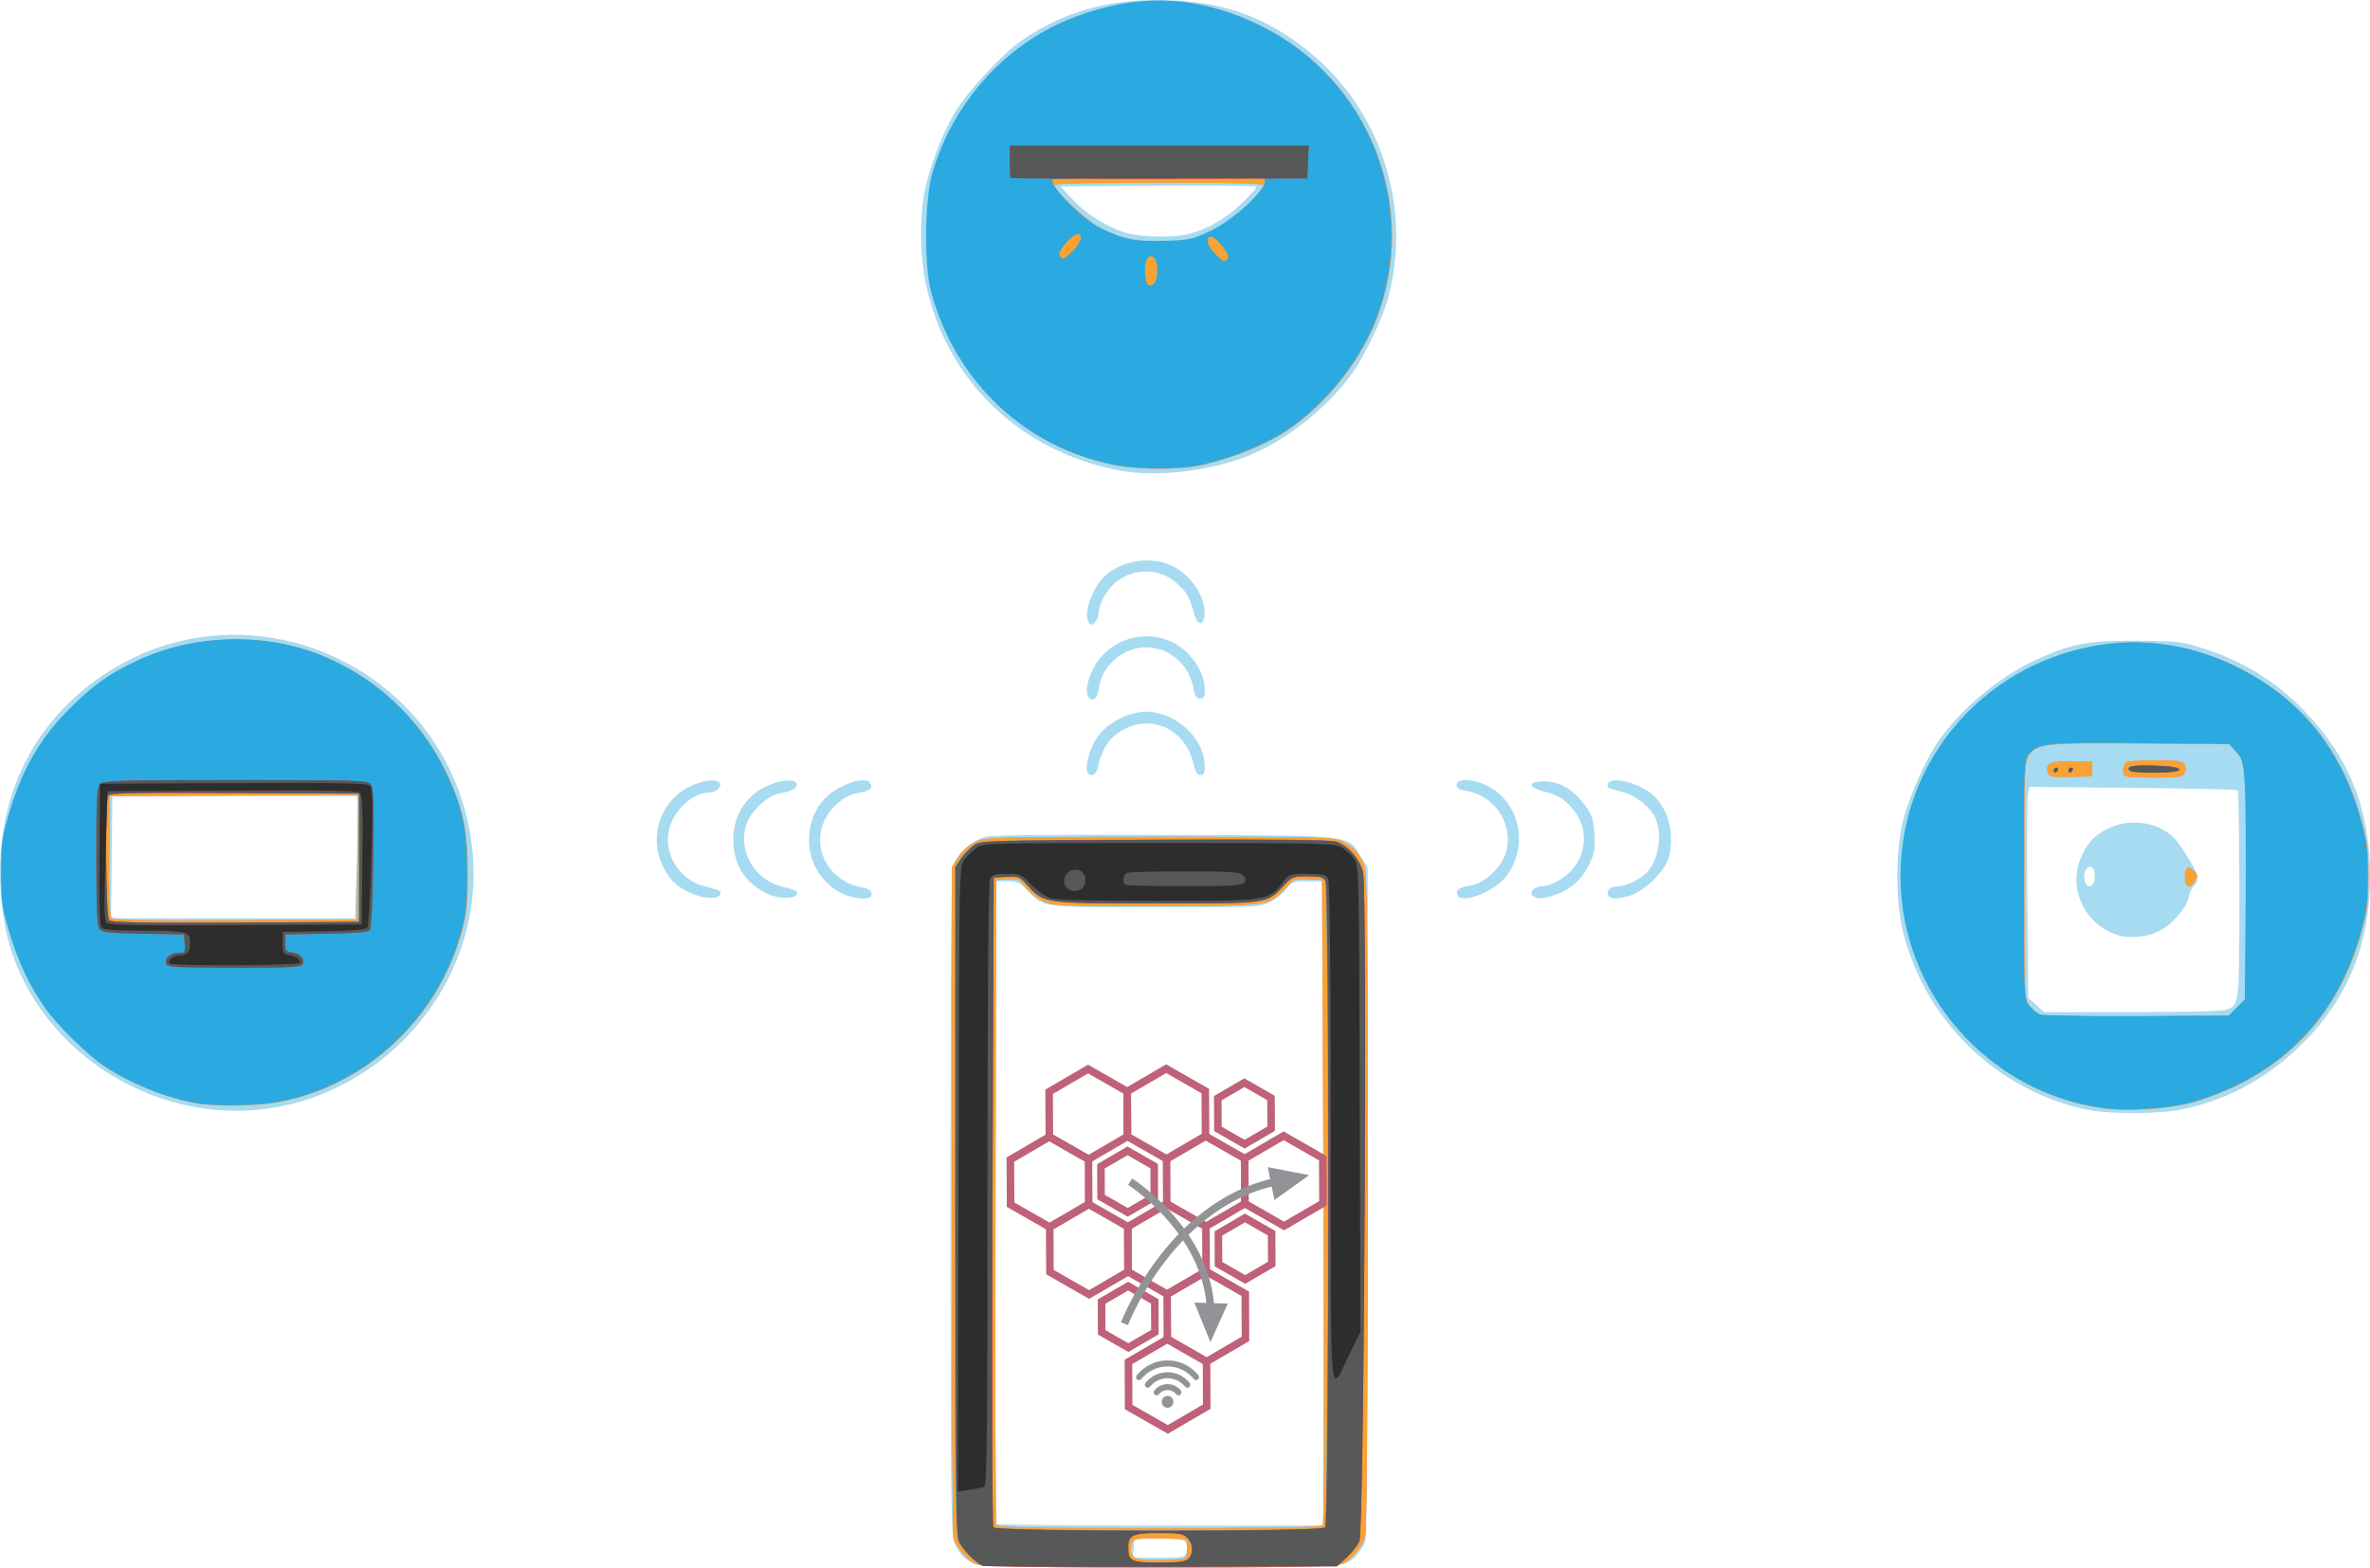 <?xml version="1.0" encoding="UTF-8" standalone="no"?>
<!-- Created with Inkscape (http://www.inkscape.org/) -->

<svg
   xmlns:dc="http://purl.org/dc/elements/1.1/"
   xmlns:cc="http://creativecommons.org/ns#"
   xmlns:rdf="http://www.w3.org/1999/02/22-rdf-syntax-ns#"
   xmlns:svg="http://www.w3.org/2000/svg"
   xmlns="http://www.w3.org/2000/svg"
   xmlns:sodipodi="http://sodipodi.sourceforge.net/DTD/sodipodi-0.dtd"
   xmlns:inkscape="http://www.inkscape.org/namespaces/inkscape"
   width="254.007mm"
   height="168.038mm"
   viewBox="0 0 254.007 168.038"
   version="1.1"
   id="svg1029"
   inkscape:version="0.92.4 (33fec40, 2019-01-16)"
   sodipodi:docname="iot1.svg">
  <defs
     id="defs1023">
    <marker
       inkscape:isstock="true"
       style="overflow:visible"
       id="Arrow1Mend"
       refX="0"
       refY="0"
       orient="auto"
       inkscape:stockid="Arrow1Mend">
      <path
         inkscape:connector-curvature="0"
         transform="matrix(-0.4,0,0,-0.4,-4,0)"
         style="fill:#000000;fill-opacity:1;fill-rule:evenodd;stroke:#000000;stroke-width:1pt;stroke-opacity:1"
         d="M 0,0 5,-5 -12.5,0 5,5 Z"
         id="path956" />
    </marker>
    <marker
       inkscape:isstock="true"
       style="overflow:visible"
       id="Arrow2Lend"
       refX="0"
       refY="0"
       orient="auto"
       inkscape:stockid="Arrow2Lend">
      <path
         inkscape:connector-curvature="0"
         transform="matrix(-1.1,0,0,-1.1,-1.1,0)"
         d="M 8.719,4.034 -2.207,0.016 8.719,-4.002 c -1.745,2.372 -1.735,5.617 -6e-7,8.035 z"
         style="fill:#000000;fill-opacity:1;fill-rule:evenodd;stroke:#000000;stroke-width:0.625;stroke-linejoin:round;stroke-opacity:1"
         id="path968" />
    </marker>
    <marker
       inkscape:isstock="true"
       style="overflow:visible"
       id="Tail"
       refX="0"
       refY="0"
       orient="auto"
       inkscape:stockid="Tail">
      <g
         style="fill:#000000;fill-opacity:1;stroke:#000000;stroke-opacity:1"
         transform="scale(-1.2)"
         id="g995">
        <path
           inkscape:connector-curvature="0"
           style="fill:#000000;fill-opacity:1;fill-rule:evenodd;stroke:#000000;stroke-width:0.8;stroke-linecap:round;stroke-opacity:1"
           d="M -3.805,-3.959 0.544,0"
           id="path983" />
        <path
           inkscape:connector-curvature="0"
           style="fill:#000000;fill-opacity:1;fill-rule:evenodd;stroke:#000000;stroke-width:0.8;stroke-linecap:round;stroke-opacity:1"
           d="M -1.287,-3.959 3.062,0"
           id="path985" />
        <path
           inkscape:connector-curvature="0"
           style="fill:#000000;fill-opacity:1;fill-rule:evenodd;stroke:#000000;stroke-width:0.8;stroke-linecap:round;stroke-opacity:1"
           d="M 1.305,-3.959 5.654,0"
           id="path987" />
        <path
           inkscape:connector-curvature="0"
           style="fill:#000000;fill-opacity:1;fill-rule:evenodd;stroke:#000000;stroke-width:0.8;stroke-linecap:round;stroke-opacity:1"
           d="M -3.805,4.178 0.544,0.22"
           id="path989" />
        <path
           inkscape:connector-curvature="0"
           style="fill:#000000;fill-opacity:1;fill-rule:evenodd;stroke:#000000;stroke-width:0.8;stroke-linecap:round;stroke-opacity:1"
           d="M -1.287,4.178 3.062,0.22"
           id="path991" />
        <path
           inkscape:connector-curvature="0"
           style="fill:#000000;fill-opacity:1;fill-rule:evenodd;stroke:#000000;stroke-width:0.8;stroke-linecap:round;stroke-opacity:1"
           d="M 1.305,4.178 5.654,0.22"
           id="path993" />
      </g>
    </marker>
    <marker
       inkscape:isstock="true"
       style="overflow:visible"
       id="Arrow1Lend"
       refX="0"
       refY="0"
       orient="auto"
       inkscape:stockid="Arrow1Lend">
      <path
         inkscape:connector-curvature="0"
         transform="matrix(-0.8,0,0,-0.8,-10,0)"
         style="fill:#000000;fill-opacity:1;fill-rule:evenodd;stroke:#000000;stroke-width:1pt;stroke-opacity:1"
         d="M 0,0 5,-5 -12.5,0 5,5 Z"
         id="path950" />
    </marker>
  </defs>
  <sodipodi:namedview
     id="base"
     pagecolor="#ffffff"
     bordercolor="#666666"
     borderopacity="1.0"
     inkscape:pageopacity="0.0"
     inkscape:pageshadow="2"
     inkscape:zoom="0.175"
     inkscape:cx="406.33775"
     inkscape:cy="220.61335"
     inkscape:document-units="mm"
     inkscape:current-layer="layer1"
     showgrid="false"
     fit-margin-top="0"
     fit-margin-left="0"
     fit-margin-right="0"
     fit-margin-bottom="0"
     inkscape:window-width="1366"
     inkscape:window-height="713"
     inkscape:window-x="0"
     inkscape:window-y="27"
     inkscape:window-maximized="1" />
  <g
     inkscape:label="Capa 1"
     inkscape:groupmode="layer"
     id="layer1"
     transform="translate(103.097,-188.143)">
    <path
       sodipodi:nodetypes="ccsccsccsccsccccccsccccsccscscssscccssscccssssccccccccscccsccccccsccsscsscssscccccccccccccssssccccccccccccccccccsccccccscscccsccscccscccccccccccccccssscccsccsscccscscscccssccssssssscscsscccsss"
       inkscape:connector-curvature="0"
       id="path1618"
       d="m 1.394,355.796 c -1.08,-0.485 -1.606,-1.019 -2.125,-2.161 -0.458,-1.006 -0.482,-2.804 -0.487,-36.587 -0.005,-29.252 0.057,-35.68 0.352,-36.384 0.482,-1.153 2.048,-2.482 3.331,-2.828 0.71,-0.191 6.945,-0.259 19.252,-0.21 20.693,0.083 19.537,-0.043 21.016,2.289 l 0.758,1.195 v 35.782 c 0,24.703 -0.087,36.013 -0.282,36.527 -0.155,0.41 -0.542,1.023 -0.86,1.363 -1.3,1.392 -0.912,1.368 -21.314,1.344 -13.848,-0.016 -19.137,-0.105 -19.641,-0.331 z m 22.674,-1.371 c 0.31,-1.234 -0.223,-1.478 -3.041,-1.395 l -2.54,0.075 -0.082,0.992 -0.082,0.992 h 2.789 c 2.758,0 2.791,-0.007 2.956,-0.665 z m 14.66,-37.303 v -34.528 h -1.67 c -1.548,0 -1.713,0.058 -2.255,0.792 -0.322,0.435 -1.088,1.06 -1.703,1.389 -1.11,0.593 -1.196,0.597 -12.363,0.597 -12.493,0 -11.911,0.077 -13.744,-1.83 -0.798,-0.83 -1.07,-0.949 -2.183,-0.949 H 3.538 v 34.352 c 0,18.893 0.079,34.431 0.176,34.528 0.097,0.097 8.015,0.176 17.595,0.176 H 38.727 Z M 120.484,307.054 c -9.587,-2.056 -17.257,-9.503 -19.622,-19.052 -0.826,-3.336 -0.826,-8.538 0,-11.874 0.631,-2.549 2.374,-6.487 3.765,-8.509 2.365,-3.438 6.527,-6.925 10.4,-8.715 3.828,-1.769 5.573,-2.108 10.748,-2.091 4.256,0.014 4.818,0.073 6.958,0.73 4.394,1.35 7.958,3.51 11.064,6.707 4.896,5.039 7.114,10.595 7.114,17.816 0,7.512 -2.52,13.473 -7.814,18.484 -3.528,3.339 -7.712,5.54 -12.349,6.496 -2.517,0.519 -7.867,0.523 -10.264,0.009 z m 15.149,-10.72 c 1.269,-0.578 1.276,-0.646 1.27,-12.337 -0.003,-6.054 -0.074,-11.075 -0.157,-11.158 -0.083,-0.083 -5.14,-0.199 -11.236,-0.256 l -11.085,-0.105 -0.176,0.701 c -0.097,0.386 -0.13,5.472 -0.073,11.303 l 0.103,10.602 0.858,0.767 0.858,0.767 h 9.508 c 6.197,0 9.725,-0.099 10.13,-0.283 z m -11.684,-7.946 c -3.623,-1.1 -5.495,-5.079 -3.972,-8.439 0.725,-1.6 1.444,-2.332 3.02,-3.075 2.592,-1.222 5.991,-0.435 7.452,1.725 2.083,3.08 2.353,3.854 1.572,4.502 -0.203,0.169 -0.443,0.7 -0.533,1.18 -0.211,1.125 -1.773,2.945 -3.113,3.629 -1.261,0.643 -3.194,0.852 -4.426,0.478 z m -2.539,-6.323 c 0,-0.647 -0.13,-0.944 -0.44,-1.004 -0.522,-0.101 -0.863,0.76 -0.613,1.548 0.29,0.914 1.054,0.52 1.054,-0.544 z m -203.593,24.729 c -10.497,-1.899 -18.895,-10.111 -20.493,-20.038 -1.76,-10.937 2.052,-20.43 10.51,-26.174 15.864,-10.773 37.533,-0.709 39.671,18.425 1.855,16.596 -13.275,30.757 -29.689,27.787 z m 17.325,-26.119 c 0.105,-3.238 0.148,-6.185 0.096,-6.548 l -0.095,-0.661 h -13.097 -13.097 l -0.071,6.548 -0.071,6.548 h 13.072 13.072 z m 35.72,3.148 c -1.579,-0.752 -2.296,-1.485 -3.02,-3.082 -1.253,-2.764 -0.326,-6.112 2.168,-7.83 1.358,-0.936 3.464,-1.439 3.957,-0.945 0.413,0.413 -0.232,1.103 -1.031,1.103 -1.724,0 -3.757,1.829 -4.299,3.867 -0.701,2.634 1.029,5.494 3.743,6.189 1.716,0.439 1.842,0.502 1.725,0.858 -0.192,0.584 -1.853,0.503 -3.243,-0.16 z m 8.212,0.085 c -2.399,-1.212 -3.583,-3.141 -3.579,-5.83 0.003,-2.213 1.036,-4.144 2.824,-5.278 1.383,-0.877 3.392,-1.295 3.875,-0.806 0.429,0.436 -0.316,0.958 -1.677,1.176 -1.448,0.232 -3.274,1.999 -3.696,3.578 -0.734,2.744 0.99,5.666 3.763,6.376 1.716,0.439 1.842,0.502 1.725,0.858 -0.18,0.548 -2.087,0.504 -3.233,-0.075 z m 8.324,0.116 c -2.269,-0.981 -3.796,-3.317 -3.79,-5.797 0.007,-2.693 1.294,-4.76 3.647,-5.856 1.563,-0.728 2.736,-0.808 2.968,-0.203 0.201,0.524 -0.214,0.795 -1.542,1.007 -1.339,0.214 -2.97,1.69 -3.553,3.216 -1.158,3.032 0.805,6.253 4.188,6.872 0.732,0.134 0.992,0.312 0.992,0.681 0,0.403 -0.192,0.498 -0.992,0.489 -0.546,-0.006 -1.409,-0.191 -1.918,-0.411 z m 65.715,0.031 c -0.212,-0.552 0.176,-0.824 1.472,-1.031 1.329,-0.212 3.042,-1.738 3.604,-3.209 1.143,-2.994 -0.911,-6.397 -4.178,-6.919 -0.74,-0.118 -0.996,-0.286 -0.996,-0.655 0,-0.664 1.586,-0.665 3.043,-0.002 3.664,1.669 4.795,6.402 2.33,9.753 -1.256,1.707 -4.869,3.12 -5.275,2.063 z m 8.121,0.142 c -0.543,-0.343 0.105,-1.074 0.952,-1.074 1.039,0 2.687,-0.996 3.497,-2.115 1.404,-1.939 1.292,-4.442 -0.28,-6.233 -0.964,-1.098 -1.519,-1.423 -3.126,-1.834 -1.721,-0.439 -1.607,-1.067 0.19,-1.052 1.656,0.013 3.179,0.95 4.424,2.72 0.655,0.932 0.811,1.45 0.897,2.971 0.089,1.582 0.005,2.045 -0.594,3.269 -0.769,1.572 -1.951,2.619 -3.624,3.209 -1.26,0.445 -1.8,0.477 -2.335,0.138 z m 8.006,-0.175 c -0.191,-0.498 0.327,-0.89 1.184,-0.895 0.68,-0.005 2.046,-0.637 2.793,-1.293 1.366,-1.199 1.915,-4.069 1.136,-5.934 -0.495,-1.186 -2.064,-2.489 -3.409,-2.834 -1.716,-0.439 -1.842,-0.502 -1.725,-0.858 0.335,-1.02 3.746,-0.072 5.145,1.429 1.457,1.564 2.007,4.137 1.379,6.442 -0.38,1.392 -2.619,3.597 -4.105,4.04 -1.47,0.439 -2.203,0.409 -2.397,-0.098 z M 13.449,270.936 c -0.25,-0.404 0.104,-2.044 0.686,-3.186 1.083,-2.123 4.089,-3.656 6.411,-3.269 3.011,0.501 5.48,3.116 5.48,5.802 0,0.716 -0.109,0.935 -0.467,0.935 -0.343,0 -0.552,-0.359 -0.789,-1.358 -0.778,-3.276 -3.943,-5.016 -6.889,-3.788 -1.876,0.782 -2.816,2.024 -3.346,4.418 -0.161,0.729 -0.761,0.975 -1.088,0.446 z m 0.153,-8.04 c -0.495,-0.596 -0.086,-2.356 0.874,-3.767 2.306,-3.389 7.28,-3.76 9.931,-0.741 1.088,1.24 1.621,2.452 1.621,3.693 0,0.74 -0.104,0.935 -0.5,0.935 -0.368,0 -0.548,-0.261 -0.684,-0.992 -0.875,-4.709 -6.393,-6.107 -9.26,-2.348 -0.394,0.516 -0.78,1.418 -0.859,2.003 -0.171,1.273 -0.647,1.789 -1.122,1.217 z m -0.165,-8.473 c -0.211,-0.84 0.449,-2.777 1.348,-3.956 1.607,-2.106 5.152,-2.894 7.68,-1.706 2.139,1.005 3.739,3.459 3.519,5.396 -0.138,1.212 -0.8,0.98 -1.153,-0.403 -0.41,-1.608 -0.735,-2.162 -1.834,-3.126 -1.825,-1.603 -4.441,-1.661 -6.432,-0.144 -0.962,0.733 -1.916,2.396 -1.916,3.341 0,0.608 -0.434,1.254 -0.842,1.254 -0.114,0 -0.281,-0.295 -0.371,-0.655 z m 3.418,-15.858 C 6.171,236.524 -1.753,228.839 -3.9,218.439 c -0.549,-2.66 -0.642,-6.499 -0.221,-9.134 0.422,-2.644 1.896,-6.655 3.325,-9.049 1.401,-2.347 5.199,-6.433 7.291,-7.843 4.392,-2.96 8.884,-4.28 14.536,-4.27 6.559,0.011 11.4,1.671 16.177,5.547 7.71,6.256 11.058,16.645 8.486,26.331 -0.586,2.208 -2.5,6.222 -3.89,8.163 -2.528,3.528 -6.814,6.982 -10.732,8.649 -4.17,1.775 -10.167,2.505 -14.215,1.732 z m 7.29,-25.307 c 2.034,-0.469 4.019,-1.596 5.82,-3.304 0.963,-0.913 1.679,-1.732 1.593,-1.819 -0.087,-0.088 -4.849,-0.128 -10.583,-0.09 l -10.426,0.069 1.396,1.488 c 1.468,1.565 3.819,2.991 5.857,3.553 1.488,0.41 4.776,0.463 6.344,0.102 z"
       style="fill:#a7dbf1;stroke-width:0.265" />
    <path
       sodipodi:nodetypes="ccsccccccccccccccccccccsccscccccscscccsscssssccccscccccscccccsccsccccccccccsscscccsccsccsssssscccccccccccssssscscssssssss"
       inkscape:connector-curvature="0"
       id="path1616"
       d="m 1.54,355.776 c -0.963,-0.419 -2.159,-1.774 -2.434,-2.757 -0.109,-0.389 -0.198,-16.73 -0.198,-36.313 v -35.606 l 0.745,-1.126 c 0.469,-0.709 1.155,-1.312 1.852,-1.629 1.053,-0.478 2.007,-0.503 19.704,-0.508 17.734,-0.006 18.643,0.018 19.579,0.495 1.213,0.619 1.769,1.22 2.294,2.477 0.359,0.86 0.407,5.073 0.405,35.974 -0.001,23.259 -0.093,35.33 -0.275,35.984 -0.325,1.172 -1.351,2.458 -2.388,2.994 -1.062,0.549 -38.027,0.563 -39.285,0.015 z m 22.324,-0.652 c 0.211,-0.134 0.316,-0.58 0.265,-1.12 l -0.086,-0.898 -2.756,-0.076 c -2.9,-0.08 -3.184,0.022 -3.193,1.147 -0.007,0.977 0.511,1.178 3.025,1.173 1.317,-0.002 2.552,-0.104 2.745,-0.226 z m 14.796,-3.54 c 0.172,-0.217 0.206,-12.168 0.099,-34.727 l -0.163,-34.396 -1.503,-0.079 c -1.439,-0.075 -1.541,-0.037 -2.381,0.897 -1.766,1.963 -1.661,1.948 -13.957,1.955 C 10.147,285.24 9.753,285.222 8.641,284.684 8.009,284.378 7.179,283.717 6.797,283.216 6.159,282.38 6.001,282.311 4.886,282.383 l -1.216,0.079 -0.068,34.396 c -0.037,18.918 -0.011,34.545 0.058,34.727 0.099,0.26 3.831,0.331 17.432,0.331 13.529,0 17.363,-0.072 17.568,-0.331 z m 83.676,-44.655 c -12.364,-1.719 -21.689,-12.409 -21.689,-24.865 0,-12.754 9.465,-23.334 22.266,-24.891 4.522,-0.55 9.278,0.285 13.578,2.384 6.968,3.401 11.378,8.804 13.514,16.554 0.616,2.235 0.729,3.16 0.729,5.953 0,2.791 -0.113,3.718 -0.726,5.938 -2.128,7.711 -6.634,13.239 -13.481,16.541 -1.475,0.711 -3.694,1.539 -4.931,1.84 -2.629,0.638 -6.817,0.885 -9.26,0.545 z m 14.349,-10.78 0.865,-0.865 0.086,-10.116 c 0.047,-5.564 0.005,-11.348 -0.093,-12.854 -0.164,-2.502 -0.243,-2.81 -0.924,-3.572 l -0.745,-0.834 -9.481,-0.082 c -10.175,-0.088 -11.049,-0.002 -11.98,1.182 -0.531,0.675 -0.543,0.98 -0.543,13.452 0,12.635 0.006,12.768 0.566,13.48 0.311,0.396 0.817,0.823 1.124,0.95 0.307,0.127 4.992,0.206 10.41,0.176 l 9.851,-0.054 z m -5.618,-13.936 c 0,-1.081 0.329,-1.369 0.905,-0.793 0.494,0.494 0.499,0.529 0.144,1.192 -0.457,0.855 -1.049,0.63 -1.049,-0.399 z m -14.693,-11.287 c -0.309,-0.975 0.261,-1.239 2.595,-1.2 l 2.175,0.036 v 0.794 0.794 l -2.302,0.052 c -2.092,0.048 -2.317,0.004 -2.469,-0.476 z m 8.255,0.379 c -0.337,-0.337 -0.174,-1.355 0.242,-1.515 0.23,-0.088 1.655,-0.161 3.166,-0.161 2.361,0 2.783,0.066 2.999,0.47 0.16,0.298 0.158,0.637 -0.004,0.926 -0.218,0.39 -0.69,0.456 -3.241,0.456 -1.642,0 -3.065,-0.079 -3.162,-0.176 z m -206.641,35.089 c -3.174,-0.533 -7.202,-2.166 -9.964,-4.04 -1.751,-1.188 -4.921,-4.316 -6.216,-6.134 -1.658,-2.328 -2.933,-5.036 -3.889,-8.26 -0.761,-2.568 -0.845,-3.195 -0.845,-6.292 0,-3.097 0.084,-3.724 0.845,-6.292 1.476,-4.978 3.508,-8.397 6.967,-11.717 2.361,-2.267 3.778,-3.253 6.641,-4.621 5.944,-2.842 13.387,-3.136 19.509,-0.771 5.958,2.302 10.867,6.819 13.641,12.553 1.843,3.809 2.35,6.151 2.35,10.848 0,3.285 -0.103,4.356 -0.599,6.218 -2.49,9.349 -10.21,16.589 -19.582,18.366 -2.317,0.439 -6.671,0.509 -8.858,0.142 z m 17.226,-26.382 0.071,-6.683 -13.3,0.069 -13.3,0.069 -0.071,6.317 c -0.05,4.462 0.018,6.425 0.233,6.683 0.253,0.304 2.493,0.355 13.3,0.298 l 12.996,-0.069 z m 81.192,-42.014 c -9.62,-1.912 -17.039,-8.908 -19.647,-18.529 -0.77,-2.841 -0.709,-9.801 0.111,-12.678 2.147,-7.53 7.794,-13.845 14.875,-16.636 7.058,-2.781 13.493,-2.545 20.237,0.743 11.739,5.724 17.154,19.526 12.397,31.601 -1.919,4.87 -5.996,9.718 -10.35,12.305 -2.408,1.431 -6.42,2.904 -9.058,3.325 -2.321,0.371 -6.346,0.309 -8.564,-0.132 z m 10.479,-25.189 c 1.632,-0.809 2.632,-1.537 3.849,-2.805 0.904,-0.942 1.644,-1.841 1.644,-2 0,-0.202 -3.327,-0.287 -11.245,-0.287 -8.023,0 -11.245,0.084 -11.245,0.292 0,0.521 3.538,3.846 4.763,4.476 2.524,1.298 3.902,1.591 7.065,1.501 2.865,-0.082 3.037,-0.121 5.169,-1.177 z"
       style="fill:#f96a90;stroke-width:0.265" />
    <path
       sodipodi:nodetypes="ccsccccccccccccccccccccsccscccccscscccsscssssccccscccccscccccsccsccccccccccsscscccsccsccsssssscccccccccccssssscscssssssss"
       inkscape:connector-curvature="0"
       id="path1614"
       d="m 1.54,355.776 c -0.963,-0.419 -2.159,-1.774 -2.434,-2.757 -0.109,-0.389 -0.198,-16.73 -0.198,-36.313 v -35.606 l 0.745,-1.126 c 0.469,-0.709 1.155,-1.312 1.852,-1.629 1.053,-0.478 2.007,-0.503 19.704,-0.508 17.734,-0.006 18.643,0.018 19.579,0.495 1.213,0.619 1.769,1.22 2.294,2.477 0.359,0.86 0.407,5.073 0.405,35.974 -0.001,23.259 -0.093,35.33 -0.275,35.984 -0.325,1.172 -1.351,2.458 -2.388,2.994 -1.062,0.549 -38.027,0.563 -39.285,0.015 z m 22.324,-0.652 c 0.211,-0.134 0.316,-0.58 0.265,-1.12 l -0.086,-0.898 -2.756,-0.076 c -2.9,-0.08 -3.184,0.022 -3.193,1.147 -0.007,0.977 0.511,1.178 3.025,1.173 1.317,-0.002 2.552,-0.104 2.745,-0.226 z m 14.796,-3.54 c 0.172,-0.217 0.206,-12.168 0.099,-34.727 l -0.163,-34.396 -1.503,-0.079 c -1.439,-0.075 -1.541,-0.037 -2.381,0.897 -1.766,1.963 -1.661,1.948 -13.957,1.955 C 10.147,285.24 9.753,285.222 8.641,284.684 8.009,284.378 7.179,283.717 6.797,283.216 6.159,282.38 6.001,282.311 4.886,282.383 l -1.216,0.079 -0.068,34.396 c -0.037,18.918 -0.011,34.545 0.058,34.727 0.099,0.26 3.831,0.331 17.432,0.331 13.529,0 17.363,-0.072 17.568,-0.331 z m 83.676,-44.655 c -12.364,-1.719 -21.689,-12.409 -21.689,-24.865 0,-12.754 9.465,-23.334 22.266,-24.891 4.522,-0.55 9.278,0.285 13.578,2.384 6.968,3.401 11.378,8.804 13.514,16.554 0.616,2.235 0.729,3.16 0.729,5.953 0,2.791 -0.113,3.718 -0.726,5.938 -2.128,7.711 -6.634,13.239 -13.481,16.541 -1.475,0.711 -3.694,1.539 -4.931,1.84 -2.629,0.638 -6.817,0.885 -9.26,0.545 z m 14.349,-10.78 0.865,-0.865 0.086,-10.116 c 0.047,-5.564 0.005,-11.348 -0.093,-12.854 -0.164,-2.502 -0.243,-2.81 -0.924,-3.572 l -0.745,-0.834 -9.481,-0.082 c -10.175,-0.088 -11.049,-0.002 -11.98,1.182 -0.531,0.675 -0.543,0.98 -0.543,13.452 0,12.635 0.006,12.768 0.566,13.48 0.311,0.396 0.817,0.823 1.124,0.95 0.307,0.127 4.992,0.206 10.41,0.176 l 9.851,-0.054 z m -5.618,-13.936 c 0,-1.081 0.329,-1.369 0.905,-0.793 0.494,0.494 0.499,0.529 0.144,1.192 -0.457,0.855 -1.049,0.63 -1.049,-0.399 z m -14.693,-11.287 c -0.309,-0.975 0.261,-1.239 2.595,-1.2 l 2.175,0.036 v 0.794 0.794 l -2.302,0.052 c -2.092,0.048 -2.317,0.004 -2.469,-0.476 z m 8.255,0.379 c -0.337,-0.337 -0.174,-1.355 0.242,-1.515 0.23,-0.088 1.655,-0.161 3.166,-0.161 2.361,0 2.783,0.066 2.999,0.47 0.16,0.298 0.158,0.637 -0.004,0.926 -0.218,0.39 -0.69,0.456 -3.241,0.456 -1.642,0 -3.065,-0.079 -3.162,-0.176 z m -206.641,35.089 c -3.174,-0.533 -7.202,-2.166 -9.964,-4.04 -1.751,-1.188 -4.921,-4.316 -6.216,-6.134 -1.658,-2.328 -2.933,-5.036 -3.889,-8.26 -0.761,-2.568 -0.845,-3.195 -0.845,-6.292 0,-3.097 0.084,-3.724 0.845,-6.292 1.476,-4.978 3.508,-8.397 6.967,-11.717 2.361,-2.267 3.778,-3.253 6.641,-4.621 5.944,-2.842 13.387,-3.136 19.509,-0.771 5.958,2.302 10.867,6.819 13.641,12.553 1.843,3.809 2.35,6.151 2.35,10.848 0,3.285 -0.103,4.356 -0.599,6.218 -2.49,9.349 -10.21,16.589 -19.582,18.366 -2.317,0.439 -6.671,0.509 -8.858,0.142 z m 17.226,-26.382 0.071,-6.683 -13.3,0.069 -13.3,0.069 -0.071,6.317 c -0.05,4.462 0.018,6.425 0.233,6.683 0.253,0.304 2.493,0.355 13.3,0.298 l 12.996,-0.069 z m 81.192,-42.014 c -9.62,-1.912 -17.039,-8.908 -19.647,-18.529 -0.77,-2.841 -0.709,-9.801 0.111,-12.678 2.147,-7.53 7.794,-13.845 14.875,-16.636 7.058,-2.781 13.493,-2.545 20.237,0.743 11.739,5.724 17.154,19.526 12.397,31.601 -1.919,4.87 -5.996,9.718 -10.35,12.305 -2.408,1.431 -6.42,2.904 -9.058,3.325 -2.321,0.371 -6.346,0.309 -8.564,-0.132 z m 10.479,-25.189 c 1.632,-0.809 2.632,-1.537 3.849,-2.805 0.904,-0.942 1.644,-1.841 1.644,-2 0,-0.202 -3.327,-0.287 -11.245,-0.287 -8.023,0 -11.245,0.084 -11.245,0.292 0,0.521 3.538,3.846 4.763,4.476 2.524,1.298 3.902,1.591 7.065,1.501 2.865,-0.082 3.037,-0.121 5.169,-1.177 z"
       style="fill:#f9ac25;fill-opacity:0.851;stroke-width:0.265" />
    <path
       sodipodi:nodetypes="ccscccscsccccccccssscccccccccsccccsscssssccccscccccscccccsscsssscssccccccsccsccsssssscccccsccccssssscscccscccssccscccccsccc"
       inkscape:connector-curvature="0"
       id="path1612"
       d="m 2.177,355.928 c -0.747,-0.3 -2.212,-1.81 -2.566,-2.647 -0.299,-0.705 -0.361,-6.985 -0.361,-36.54 v -35.688 l 0.595,-0.875 c 0.327,-0.481 0.931,-1.124 1.342,-1.428 0.739,-0.547 0.952,-0.554 19.315,-0.634 12.595,-0.054 18.879,0.01 19.535,0.202 1.218,0.355 2.488,1.781 2.894,3.249 0.486,1.759 0.118,70.525 -0.384,71.709 -0.2,0.471 -0.826,1.273 -1.391,1.783 l -1.027,0.926 -18.786,0.048 c -10.332,0.026 -18.957,-0.021 -19.166,-0.105 z m 22.057,-0.756 c 0.573,-0.573 0.521,-1.596 -0.113,-2.23 -0.451,-0.451 -0.882,-0.529 -2.928,-0.529 -2.952,0 -3.422,0.212 -3.422,1.544 0,1.49 0.288,1.631 3.341,1.631 2.108,0 2.798,-0.092 3.122,-0.416 z m 14.65,-3.341 c 0.422,-0.422 0.465,-68.499 0.044,-69.285 -0.226,-0.422 -0.563,-0.512 -1.918,-0.511 -1.582,5.3e-4 -1.683,0.042 -2.663,1.083 -1.746,1.855 -1.542,1.828 -13.591,1.821 -12.103,-0.007 -12.021,0.005 -13.785,-1.955 -0.825,-0.916 -0.962,-0.971 -2.249,-0.897 l -1.371,0.079 -0.132,34.66 c -0.075,19.546 -0.032,34.805 0.099,34.991 0.329,0.471 35.096,0.484 35.567,0.013 z m 83.397,-44.932 c -12.364,-1.719 -21.689,-12.409 -21.689,-24.865 0,-12.754 9.465,-23.334 22.266,-24.891 4.522,-0.55 9.278,0.285 13.578,2.384 6.968,3.401 11.378,8.804 13.514,16.554 0.616,2.235 0.729,3.16 0.729,5.953 0,2.791 -0.113,3.718 -0.726,5.938 -2.128,7.711 -6.634,13.239 -13.481,16.541 -1.475,0.711 -3.694,1.539 -4.931,1.84 -2.629,0.638 -6.817,0.885 -9.26,0.545 z m 14.349,-10.78 0.865,-0.865 0.086,-10.116 c 0.047,-5.564 0.005,-11.348 -0.093,-12.854 -0.164,-2.502 -0.243,-2.81 -0.924,-3.572 l -0.745,-0.834 -9.481,-0.082 c -10.175,-0.088 -11.049,-0.002 -11.98,1.182 -0.531,0.675 -0.543,0.98 -0.543,13.452 0,12.635 0.006,12.768 0.566,13.48 0.311,0.396 0.817,0.823 1.124,0.95 0.307,0.127 4.992,0.206 10.41,0.176 l 9.851,-0.054 z m -19.64,-25.461 c 0,-0.146 0.126,-0.265 0.28,-0.265 0.154,0 0.207,0.119 0.117,0.265 -0.09,0.146 -0.216,0.265 -0.28,0.265 -0.064,0 -0.117,-0.119 -0.117,-0.265 z m 1.587,0 c 0,-0.146 0.126,-0.265 0.28,-0.265 0.154,0 0.207,0.119 0.117,0.265 -0.09,0.146 -0.216,0.265 -0.28,0.265 -0.064,0 -0.117,-0.119 -0.117,-0.265 z m 6.481,-0.002 c -0.27,-0.438 0.444,-0.553 2.911,-0.472 1.578,0.052 2.375,0.185 2.449,0.408 0.137,0.415 -5.104,0.478 -5.36,0.064 z m -207.125,35.708 c -3.174,-0.533 -7.202,-2.166 -9.964,-4.04 -1.751,-1.188 -4.921,-4.316 -6.216,-6.134 -1.658,-2.328 -2.933,-5.036 -3.889,-8.26 -0.761,-2.568 -0.845,-3.195 -0.845,-6.292 0,-3.097 0.084,-3.724 0.845,-6.292 1.476,-4.978 3.508,-8.397 6.967,-11.717 2.361,-2.267 3.778,-3.253 6.641,-4.621 5.944,-2.842 13.387,-3.136 19.509,-0.771 5.958,2.302 10.867,6.819 13.641,12.553 1.843,3.809 2.35,6.151 2.35,10.848 0,3.285 -0.103,4.356 -0.599,6.218 -2.49,9.349 -10.21,16.589 -19.582,18.366 -2.317,0.439 -6.671,0.509 -8.858,0.142 z m 17.42,-26.313 v -6.879 l -13.344,-0.069 c -10.5,-0.054 -13.389,0.002 -13.556,0.265 -0.362,0.57 -0.269,13.011 0.1,13.38 0.243,0.243 3.482,0.304 13.56,0.251 l 13.24,-0.069 z m 80.998,-42.083 c -9.62,-1.912 -17.039,-8.908 -19.647,-18.529 -0.77,-2.841 -0.709,-9.801 0.111,-12.678 2.147,-7.53 7.794,-13.845 14.875,-16.636 7.058,-2.781 13.493,-2.545 20.237,0.743 11.739,5.724 17.154,19.526 12.397,31.601 -1.919,4.87 -5.996,9.718 -10.35,12.305 -2.408,1.431 -6.42,2.904 -9.058,3.325 -2.321,0.371 -6.346,0.309 -8.564,-0.132 z m 4.278,-19.486 c 0.369,-0.369 0.417,-2.025 0.076,-2.565 -0.443,-0.7 -1.081,-0.11 -1.081,1.001 0,1.699 0.341,2.229 1.005,1.565 z m 7.901,-2.743 c 0.155,-0.403 -1.339,-2.232 -1.823,-2.232 -0.641,0 -0.462,0.908 0.342,1.737 0.981,1.012 1.249,1.101 1.482,0.494 z m -16.659,-0.696 c 0.883,-0.856 1.16,-1.8 0.528,-1.8 -0.577,0 -2.124,1.772 -1.947,2.232 0.226,0.588 0.433,0.525 1.42,-0.431 z m 14.73,-2.139 c 2.766,-1.314 6.487,-4.894 5.8,-5.581 -0.259,-0.259 -22.518,-0.195 -22.679,0.066 -0.386,0.625 2.998,4.095 5.007,5.132 2.37,1.224 3.813,1.524 6.9,1.436 2.742,-0.078 3.063,-0.146 4.973,-1.053 z"
       style="fill:#2aaae0;stroke-width:0.265" />
    <path
       sodipodi:nodetypes="ccscccscsccccccccssscccccccccsccccsccccscscccccsccsccccccscccsscsssscssccccccscccccscc"
       inkscape:connector-curvature="0"
       id="path1610"
       d="m 2.232,355.96 c -0.747,-0.3 -2.212,-1.81 -2.566,-2.647 -0.299,-0.705 -0.361,-6.985 -0.361,-36.54 v -35.688 l 0.595,-0.875 c 0.327,-0.481 0.931,-1.124 1.342,-1.428 0.739,-0.547 0.952,-0.554 19.315,-0.634 12.595,-0.054 18.879,0.01 19.535,0.202 1.218,0.355 2.488,1.781 2.894,3.249 0.486,1.759 0.118,70.525 -0.384,71.709 -0.2,0.471 -0.826,1.273 -1.391,1.783 l -1.027,0.926 -18.786,0.048 C 11.065,356.091 2.441,356.043 2.232,355.96 Z m 22.057,-0.756 c 0.573,-0.573 0.521,-1.596 -0.113,-2.23 -0.451,-0.451 -0.882,-0.529 -2.928,-0.529 -2.952,0 -3.422,0.212 -3.422,1.544 0,1.49 0.288,1.631 3.341,1.631 2.108,0 2.798,-0.092 3.122,-0.416 z m 14.65,-3.341 c 0.422,-0.422 0.465,-68.499 0.044,-69.285 -0.226,-0.422 -0.563,-0.512 -1.918,-0.511 -1.582,5.3e-4 -1.683,0.042 -2.663,1.083 -1.746,1.855 -1.542,1.828 -13.591,1.821 -12.103,-0.007 -12.021,0.005 -13.785,-1.955 -0.825,-0.916 -0.962,-0.971 -2.249,-0.897 l -1.371,0.079 -0.132,34.66 c -0.075,19.546 -0.032,34.805 0.099,34.991 0.329,0.471 35.096,0.484 35.567,0.013 z M -85.268,291.455 c -0.231,-0.601 0.4,-1.187 1.277,-1.187 0.736,0 0.773,-0.052 0.695,-0.992 l -0.082,-0.992 -4.366,-0.07 c -3.724,-0.06 -4.414,-0.135 -4.696,-0.514 -0.246,-0.33 -0.331,-2.324 -0.331,-7.782 0,-6.319 0.058,-7.397 0.416,-7.755 0.368,-0.368 2.051,-0.416 14.52,-0.416 12.837,0 14.137,0.04 14.467,0.441 0.294,0.356 0.346,1.86 0.271,7.871 -0.055,4.443 -0.199,7.561 -0.358,7.755 -0.186,0.227 -1.59,0.346 -4.67,0.397 l -4.405,0.072 v 0.926 c 0,0.807 0.091,0.937 0.708,1.008 0.841,0.097 1.396,0.679 1.182,1.238 -0.132,0.344 -1.166,0.4 -7.314,0.4 -6.147,0 -7.182,-0.057 -7.314,-0.4 z m 20.675,-11.374 v -6.879 l -13.344,-0.069 c -10.5,-0.054 -13.389,0.002 -13.556,0.265 -0.362,0.57 -0.269,13.011 0.1,13.38 0.243,0.243 3.482,0.304 13.56,0.251 l 13.24,-0.069 z m 181.636,-9.393 c 0,-0.146 0.126,-0.265 0.28,-0.265 0.154,0 0.207,0.119 0.117,0.265 -0.09,0.146 -0.216,0.265 -0.28,0.265 -0.064,0 -0.117,-0.119 -0.117,-0.265 z m 1.587,0 c 0,-0.146 0.126,-0.265 0.28,-0.265 0.154,0 0.207,0.119 0.117,0.265 -0.09,0.146 -0.216,0.265 -0.28,0.265 -0.064,0 -0.117,-0.119 -0.117,-0.265 z m 6.481,-0.002 c -0.27,-0.438 0.444,-0.553 2.911,-0.472 1.578,0.052 2.375,0.185 2.449,0.408 0.137,0.415 -5.104,0.478 -5.36,0.064 z M 5.236,207.21 c -0.061,-0.061 -0.11,-0.864 -0.11,-1.786 v -1.676 h 16.019 16.019 l -0.078,1.758 -0.078,1.758 -15.831,0.028 c -8.707,0.015 -15.881,-0.022 -15.941,-0.083 z"
       style="fill:#f03a4b;stroke-width:0.265" />
    <path
       sodipodi:nodetypes="ccscccscsccccccccssscccccccccsccccsccccscscccccsccsccccccscccsscsssscssccccccscccccscc"
       inkscape:connector-curvature="0"
       id="path1608"
       d="m 2.232,355.96 c -0.747,-0.3 -2.212,-1.81 -2.566,-2.647 -0.299,-0.705 -0.361,-6.985 -0.361,-36.54 v -35.688 l 0.595,-0.875 c 0.327,-0.481 0.931,-1.124 1.342,-1.428 0.739,-0.547 0.952,-0.554 19.315,-0.634 12.595,-0.054 18.879,0.01 19.535,0.202 1.218,0.355 2.488,1.781 2.894,3.249 0.486,1.759 0.118,70.525 -0.384,71.709 -0.2,0.471 -0.826,1.273 -1.391,1.783 l -1.027,0.926 -18.786,0.048 C 11.065,356.091 2.441,356.043 2.232,355.96 Z m 22.057,-0.756 c 0.573,-0.573 0.521,-1.596 -0.113,-2.23 -0.451,-0.451 -0.882,-0.529 -2.928,-0.529 -2.952,0 -3.422,0.212 -3.422,1.544 0,1.49 0.288,1.631 3.341,1.631 2.108,0 2.798,-0.092 3.122,-0.416 z m 14.65,-3.341 c 0.422,-0.422 0.465,-68.499 0.044,-69.285 -0.226,-0.422 -0.563,-0.512 -1.918,-0.511 -1.582,5.3e-4 -1.683,0.042 -2.663,1.083 -1.746,1.855 -1.542,1.828 -13.591,1.821 -12.103,-0.007 -12.021,0.005 -13.785,-1.955 -0.825,-0.916 -0.962,-0.971 -2.249,-0.897 l -1.371,0.079 -0.132,34.66 c -0.075,19.546 -0.032,34.805 0.099,34.991 0.329,0.471 35.096,0.484 35.567,0.013 z M -85.268,291.455 c -0.231,-0.601 0.4,-1.187 1.277,-1.187 0.736,0 0.773,-0.052 0.695,-0.992 l -0.082,-0.992 -4.366,-0.07 c -3.724,-0.06 -4.414,-0.135 -4.696,-0.514 -0.246,-0.33 -0.331,-2.324 -0.331,-7.782 0,-6.319 0.058,-7.397 0.416,-7.755 0.368,-0.368 2.051,-0.416 14.52,-0.416 12.837,0 14.137,0.04 14.467,0.441 0.294,0.356 0.346,1.86 0.271,7.871 -0.055,4.443 -0.199,7.561 -0.358,7.755 -0.186,0.227 -1.59,0.346 -4.67,0.397 l -4.405,0.072 v 0.926 c 0,0.807 0.091,0.937 0.708,1.008 0.841,0.097 1.396,0.679 1.182,1.238 -0.132,0.344 -1.166,0.4 -7.314,0.4 -6.147,0 -7.182,-0.057 -7.314,-0.4 z m 20.675,-11.374 v -6.879 l -13.344,-0.069 c -10.5,-0.054 -13.389,0.002 -13.556,0.265 -0.362,0.57 -0.269,13.011 0.1,13.38 0.243,0.243 3.482,0.304 13.56,0.251 l 13.24,-0.069 z m 181.636,-9.393 c 0,-0.146 0.126,-0.265 0.28,-0.265 0.154,0 0.207,0.119 0.117,0.265 -0.09,0.146 -0.216,0.265 -0.28,0.265 -0.064,0 -0.117,-0.119 -0.117,-0.265 z m 1.587,0 c 0,-0.146 0.126,-0.265 0.28,-0.265 0.154,0 0.207,0.119 0.117,0.265 -0.09,0.146 -0.216,0.265 -0.28,0.265 -0.064,0 -0.117,-0.119 -0.117,-0.265 z m 6.481,-0.002 c -0.27,-0.438 0.444,-0.553 2.911,-0.472 1.578,0.052 2.375,0.185 2.449,0.408 0.137,0.415 -5.104,0.478 -5.36,0.064 z M 5.236,207.21 c -0.061,-0.061 -0.11,-0.864 -0.11,-1.786 v -1.676 h 16.019 16.019 l -0.078,1.758 -0.078,1.758 -15.831,0.028 c -8.707,0.015 -15.881,-0.022 -15.941,-0.083 z"
       style="fill:#575858;stroke-width:0.265" />
    <path
       sodipodi:nodetypes="sccsccsccccsccccscscccsccccccsccsccssscccccccccsccccccccscccc"
       inkscape:connector-curvature="0"
       id="path1606"
       d="m -0.368,314.527 c 0.069,-33.349 0.071,-33.484 0.615,-34.212 0.3,-0.402 0.874,-0.976 1.276,-1.276 0.722,-0.539 0.955,-0.546 19.563,-0.546 17.801,0 18.876,0.027 19.626,0.485 0.437,0.267 1.032,0.803 1.323,1.191 0.519,0.692 0.53,1.173 0.599,25.72 l 0.07,25.014 -1.167,2.37 c -2.195,4.459 -1.998,6.764 -2.008,-23.51 -0.006,-18.048 -0.099,-27.108 -0.282,-27.451 -0.233,-0.435 -0.567,-0.512 -2.218,-0.512 -1.922,0 -1.952,0.011 -2.672,0.955 -1.465,1.921 -1.619,1.943 -13.357,1.948 -6.247,0.003 -10.838,-0.103 -11.414,-0.263 -0.559,-0.155 -1.446,-0.766 -2.113,-1.454 -1.098,-1.133 -1.217,-1.186 -2.666,-1.186 -1.228,0 -1.568,0.097 -1.79,0.512 -0.185,0.345 -0.274,11.043 -0.274,32.78 0,27.103 -0.058,32.291 -0.363,32.408 -0.2,0.077 -0.915,0.222 -1.591,0.323 l -1.227,0.184 z m 13.436,-31.413 c 0.369,-0.689 0.112,-1.505 -0.538,-1.711 -1.164,-0.369 -2.116,1.083 -1.266,1.933 0.496,0.496 1.486,0.374 1.805,-0.222 z m 17.169,-0.359 c 0.236,-0.285 0.209,-0.466 -0.119,-0.794 -0.364,-0.364 -1.25,-0.425 -6.205,-0.425 -3.179,0 -5.969,0.072 -6.199,0.161 -0.422,0.162 -0.569,0.923 -0.242,1.251 0.097,0.097 2.94,0.176 6.318,0.176 4.929,0 6.202,-0.073 6.447,-0.369 z m -115.156,8.661 c -0.322,-0.322 0.408,-0.884 1.148,-0.884 0.762,0 1.054,-0.394 1.054,-1.424 0,-1.123 -0.4,-1.222 -4.915,-1.222 -3.304,0 -4.349,-0.083 -4.581,-0.363 -0.213,-0.257 -0.281,-2.553 -0.231,-7.871 l 0.07,-7.508 14.258,-0.069 c 10.749,-0.052 14.351,0.009 14.638,0.248 0.323,0.268 0.353,1.425 0.195,7.609 -0.103,4.038 -0.301,7.438 -0.444,7.618 -0.181,0.227 -1.577,0.346 -4.663,0.397 l -4.405,0.072 v 1.191 c 0,1.069 0.068,1.2 0.661,1.282 0.791,0.109 1.373,0.539 1.172,0.865 -0.166,0.268 -13.692,0.326 -13.958,0.06 z m 20.662,-11.101 c 0.057,-5.616 0.002,-6.966 -0.295,-7.212 -0.266,-0.221 -3.98,-0.284 -13.697,-0.234 l -13.331,0.069 -0.211,6.837 c -0.158,5.119 -0.132,6.932 0.101,7.212 0.262,0.316 2.43,0.364 13.837,0.306 l 13.526,-0.069 z"
       style="fill:#2d2d2e;stroke-width:0.265" />
    <g
       transform="matrix(0.162,0,0,0.162,4.92,298.145)"
       id="layer1-9"
       inkscape:label="Capa 1">
      <path
         inkscape:export-ydpi="96"
         inkscape:export-xdpi="96"
         inkscape:export-filename="C:\Users\usuario\Desktop\Tarjeta\path1589-0.png"
         inkscape:transform-center-y="-2.3910688e-06"
         d="M 78.977,43.032 79.11,72.862 53.343,87.893 27.443,73.093 27.31,43.263 53.076,28.232 Z"
         inkscape:randomized="0"
         inkscape:rounded="0"
         inkscape:flatsided="true"
         sodipodi:arg2="-0.0044756728"
         sodipodi:arg1="-0.52807445"
         sodipodi:r2="25.833855"
         sodipodi:r1="29.830359"
         sodipodi:cy="58.0625"
         sodipodi:cx="53.209911"
         sodipodi:sides="6"
         id="path3703-40-6-6-2"
         style="fill:none;stroke:#be6179;stroke-width:5;stroke-miterlimit:4;stroke-dasharray:none;stroke-opacity:1"
         sodipodi:type="star" />
      <path
         inkscape:export-ydpi="96"
         inkscape:export-xdpi="96"
         inkscape:export-filename="C:\Users\usuario\Desktop\Tarjeta\path1589-0.png"
         inkscape:transform-center-y="-2.3910688e-06"
         d="m 130.644,42.801 0.134,29.83 L 105.011,87.661 79.11,72.862 78.977,43.032 104.744,28.001 Z"
         inkscape:randomized="0"
         inkscape:rounded="0"
         inkscape:flatsided="true"
         sodipodi:arg2="-0.0044756728"
         sodipodi:arg1="-0.52807445"
         sodipodi:r2="25.833857"
         sodipodi:r1="29.830359"
         sodipodi:cy="57.831238"
         sodipodi:cx="104.87709"
         sodipodi:sides="6"
         id="path3703-1-9-2-1-7"
         style="fill:none;stroke:#be6179;stroke-width:5;stroke-miterlimit:4;stroke-dasharray:none;stroke-opacity:1"
         sodipodi:type="star" />
      <path
         inkscape:export-ydpi="96"
         inkscape:export-xdpi="96"
         inkscape:export-filename="C:\Users\usuario\Desktop\Tarjeta\path1589-0.png"
         inkscape:transform-center-y="-2.3910688e-06"
         d="m 156.678,87.43 0.134,29.83 -25.767,15.031 -25.9,-14.799 -0.134,-29.83 25.767,-15.031 z"
         inkscape:randomized="0"
         inkscape:rounded="0"
         inkscape:flatsided="true"
         sodipodi:arg2="-0.0044756728"
         sodipodi:arg1="-0.52807445"
         sodipodi:r2="25.833857"
         sodipodi:r1="29.830359"
         sodipodi:cy="102.46069"
         sodipodi:cx="130.91093"
         sodipodi:sides="6"
         id="path3703-4-0-8-9-4"
         style="fill:none;stroke:#be6179;stroke-width:5;stroke-miterlimit:4;stroke-dasharray:none;stroke-opacity:1"
         sodipodi:type="star" />
      <path
         inkscape:export-ydpi="96"
         inkscape:export-xdpi="96"
         inkscape:export-filename="C:\Users\usuario\Desktop\Tarjeta\path1589-0.png"
         inkscape:transform-center-y="-2.3910688e-06"
         d="m 131.044,132.291 0.134,29.83 -25.767,15.031 -25.9,-14.799 -0.134,-29.83 25.767,-15.031 z"
         inkscape:randomized="0"
         inkscape:rounded="0"
         inkscape:flatsided="true"
         sodipodi:arg2="-0.0044756728"
         sodipodi:arg1="-0.52807445"
         sodipodi:r2="25.833857"
         sodipodi:r1="29.830359"
         sodipodi:cy="147.32144"
         sodipodi:cx="105.2776"
         sodipodi:sides="6"
         id="path3703-3-3-0-9-8"
         style="fill:none;stroke:#be6179;stroke-width:5;stroke-miterlimit:4;stroke-dasharray:none;stroke-opacity:1"
         sodipodi:type="star" />
      <path
         inkscape:export-ydpi="96"
         inkscape:export-xdpi="96"
         inkscape:export-filename="C:\Users\usuario\Desktop\Tarjeta\path1589-0.png"
         d="M 96.807,92.446 96.898,112.78 79.335,123.025 61.68,112.937 61.589,92.604 79.153,82.359 Z"
         inkscape:randomized="0"
         inkscape:rounded="0"
         inkscape:flatsided="true"
         sodipodi:arg2="-0.0044756728"
         sodipodi:arg1="-0.52807445"
         sodipodi:r2="17.609325"
         sodipodi:r1="20.3335"
         sodipodi:cy="102.69195"
         sodipodi:cx="79.243759"
         sodipodi:sides="6"
         id="path3703-3-7-5-5-5-3"
         style="fill:none;stroke:#be6179;stroke-width:5;stroke-miterlimit:4;stroke-dasharray:none;stroke-opacity:1"
         sodipodi:type="star" />
      <path
         inkscape:export-ydpi="96"
         inkscape:export-xdpi="96"
         inkscape:export-filename="C:\Users\usuario\Desktop\Tarjeta\path1589-0.png"
         inkscape:transform-center-y="-2.3910688e-06"
         d="m 208.345,87.199 0.134,29.83 -25.767,15.031 -25.9,-14.799 -0.134,-29.83 25.767,-15.031 z"
         inkscape:randomized="0"
         inkscape:rounded="0"
         inkscape:flatsided="true"
         sodipodi:arg2="-0.0044756728"
         sodipodi:arg1="-0.52807445"
         sodipodi:r2="25.833857"
         sodipodi:r1="29.830359"
         sodipodi:cy="102.22946"
         sodipodi:cx="182.57817"
         sodipodi:sides="6"
         id="path3703-4-8-0-3-6-5"
         style="fill:none;stroke:#be6179;stroke-width:5;stroke-miterlimit:4;stroke-dasharray:none;stroke-opacity:1"
         sodipodi:type="star" />
      <path
         inkscape:export-ydpi="96"
         inkscape:export-xdpi="96"
         inkscape:export-filename="C:\Users\usuario\Desktop\Tarjeta\path1589-0.png"
         inkscape:transform-center-y="-2.3910688e-06"
         d="m 157.078,176.92 0.134,29.83 -25.767,15.031 -25.9,-14.799 -0.134,-29.83 25.767,-15.031 z"
         inkscape:randomized="0"
         inkscape:rounded="0"
         inkscape:flatsided="true"
         sodipodi:arg2="-0.0044756728"
         sodipodi:arg1="-0.52807445"
         sodipodi:r2="25.833857"
         sodipodi:r1="29.830359"
         sodipodi:cy="191.95087"
         sodipodi:cx="131.31146"
         sodipodi:sides="6"
         id="path3703-4-5-3-4-5-8"
         style="fill:none;stroke:#be6179;stroke-width:5;stroke-miterlimit:4;stroke-dasharray:none;stroke-opacity:1"
         sodipodi:type="star" />
      <path
         inkscape:export-ydpi="96"
         inkscape:export-xdpi="96"
         inkscape:export-filename="C:\Users\usuario\Desktop\Tarjeta\path1589-0.png"
         inkscape:transform-center-y="-2.3910688e-06"
         d="M 79.377,132.522 79.511,162.352 53.744,177.383 27.844,162.583 27.71,132.753 53.477,117.723 Z"
         inkscape:randomized="0"
         inkscape:rounded="0"
         inkscape:flatsided="true"
         sodipodi:arg2="-0.0044756728"
         sodipodi:arg1="-0.52807445"
         sodipodi:r2="25.833857"
         sodipodi:r1="29.830359"
         sodipodi:cy="147.55264"
         sodipodi:cx="53.610424"
         sodipodi:sides="6"
         id="path3703-4-83-5-0-2-1"
         style="fill:none;stroke:#be6179;stroke-width:5;stroke-miterlimit:4;stroke-dasharray:none;stroke-opacity:1"
         sodipodi:type="star" />
      <path
         inkscape:export-ydpi="96"
         inkscape:export-xdpi="96"
         inkscape:export-filename="C:\Users\usuario\Desktop\Tarjeta\path1589-0.png"
         inkscape:transform-center-y="-2.3910688e-06"
         d="M 53.343,87.892 53.477,117.723 27.71,132.753 1.81,117.954 1.676,88.124 27.443,73.093 Z"
         inkscape:randomized="0"
         inkscape:rounded="0"
         inkscape:flatsided="true"
         sodipodi:arg2="-0.0044756728"
         sodipodi:arg1="-0.52807445"
         sodipodi:r2="25.833857"
         sodipodi:r1="29.830359"
         sodipodi:cy="102.92314"
         sodipodi:cx="27.57658"
         sodipodi:sides="6"
         id="path3703-4-37-7-8-3-7"
         style="fill:none;stroke:#be6179;stroke-width:5;stroke-miterlimit:4;stroke-dasharray:none;stroke-opacity:1"
         sodipodi:type="star" />
      <path
         inkscape:export-ydpi="96"
         inkscape:export-xdpi="96"
         inkscape:export-filename="C:\Users\usuario\Desktop\Tarjeta\path1589-0.png"
         inkscape:transform-center-y="-2.3910688e-06"
         d="m 131.445,221.781 0.134,29.83 -25.767,15.031 -25.9,-14.799 -0.134,-29.83 25.767,-15.031 z"
         inkscape:randomized="0"
         inkscape:rounded="0"
         inkscape:flatsided="true"
         sodipodi:arg2="-0.0044756728"
         sodipodi:arg1="-0.52807445"
         sodipodi:r2="25.833857"
         sodipodi:r1="29.830359"
         sodipodi:cy="236.81161"
         sodipodi:cx="105.67814"
         sodipodi:sides="6"
         id="path3703-4-50-0-1-9-7"
         style="fill:none;stroke:#be6179;stroke-width:5;stroke-miterlimit:4;stroke-dasharray:none;stroke-opacity:1"
         sodipodi:type="star" />
      <path
         inkscape:export-ydpi="96"
         inkscape:export-xdpi="96"
         inkscape:export-filename="C:\Users\usuario\Desktop\Tarjeta\path1589-0.png"
         d="m 174.508,136.845 0.091,20.333 -17.564,10.245 -17.655,-10.088 -0.091,-20.333 17.564,-10.245 z"
         inkscape:randomized="0"
         inkscape:rounded="0"
         inkscape:flatsided="true"
         sodipodi:arg2="-0.0044756728"
         sodipodi:arg1="-0.52807445"
         sodipodi:r2="17.609325"
         sodipodi:r1="20.3335"
         sodipodi:cy="147.09018"
         sodipodi:cx="156.94473"
         sodipodi:sides="6"
         id="path3703-3-7-5-0-3-0-5"
         style="fill:none;stroke:#be6179;stroke-width:5;stroke-miterlimit:4;stroke-dasharray:none;stroke-opacity:1"
         sodipodi:type="star" />
      <path
         inkscape:export-ydpi="96"
         inkscape:export-xdpi="96"
         inkscape:export-filename="C:\Users\usuario\Desktop\Tarjeta\path1589-0.png"
         d="m 97.208,181.937 0.091,20.333 -17.564,10.245 -17.655,-10.088 -0.091,-20.333 17.564,-10.245 z"
         inkscape:randomized="0"
         inkscape:rounded="0"
         inkscape:flatsided="true"
         sodipodi:arg2="-0.0044756728"
         sodipodi:arg1="-0.52807445"
         sodipodi:r2="17.609325"
         sodipodi:r1="20.3335"
         sodipodi:cy="192.18213"
         sodipodi:cx="79.644264"
         sodipodi:sides="6"
         id="path3703-3-7-5-3-3-5-7"
         style="fill:none;stroke:#be6179;stroke-width:5;stroke-miterlimit:4;stroke-dasharray:none;stroke-opacity:1"
         sodipodi:type="star" />
      <path
         inkscape:export-ydpi="96"
         inkscape:export-xdpi="96"
         inkscape:export-filename="C:\Users\usuario\Desktop\Tarjeta\path1589-0.png"
         d="m 174.108,47.355 0.091,20.333 -17.564,10.245 -17.655,-10.088 -0.091,-20.333 17.564,-10.245 z"
         inkscape:randomized="0"
         inkscape:rounded="0"
         inkscape:flatsided="true"
         sodipodi:arg2="-0.0044756728"
         sodipodi:arg1="-0.52807445"
         sodipodi:r2="17.609325"
         sodipodi:r1="20.3335"
         sodipodi:cy="57.599976"
         sodipodi:cx="156.5443"
         sodipodi:sides="6"
         id="path3703-3-7-5-0-3-0-2-1"
         style="fill:none;stroke:#be6179;stroke-width:5;stroke-miterlimit:4;stroke-dasharray:none;stroke-opacity:1"
         sodipodi:type="star" />
      <path
         inkscape:export-ydpi="96"
         inkscape:export-xdpi="96"
         inkscape:export-filename="C:\Users\usuario\Desktop\Tarjeta\path1589-0.png"
         inkscape:connector-curvature="0"
         id="path945"
         d="m 80.887,102.72 c 0,0 55.898,35.562 53.295,92.226"
         style="fill:none;fill-rule:evenodd;stroke:#929396;stroke-width:5;stroke-linecap:butt;stroke-linejoin:miter;stroke-miterlimit:4;stroke-dasharray:none;stroke-opacity:1" />
      <path
         inkscape:export-ydpi="96"
         inkscape:export-xdpi="96"
         inkscape:export-filename="C:\Users\usuario\Desktop\Tarjeta\path1589-0.png"
         transform="matrix(0.737,0.122,-0.09,0.993,-26.581,-11.243)"
         inkscape:transform-center-y="2.7378095"
         inkscape:transform-center-x="-0.094749549"
         d="m 240.771,186.253 -11.521,-16.027 19.64,-1.964 z"
         inkscape:randomized="0"
         inkscape:rounded="0"
         inkscape:flatsided="true"
         sodipodi:arg2="2.5183252"
         sodipodi:arg1="1.4711277"
         sodipodi:r2="5.6979208"
         sodipodi:r1="11.395841"
         sodipodi:cy="174.9137"
         sodipodi:cx="239.63692"
         sodipodi:sides="3"
         id="path1589"
         style="fill:#929396;fill-opacity:1;stroke:#929396;stroke-width:5.801;stroke-miterlimit:4;stroke-dasharray:none;stroke-opacity:1"
         sodipodi:type="star" />
      <path
         inkscape:export-ydpi="96"
         inkscape:export-xdpi="96"
         inkscape:export-filename="C:\Users\usuario\Desktop\Tarjeta\path1589-0.png"
         inkscape:connector-curvature="0"
         id="path945-1"
         d="m 77.16,196.715 c 0,0 31.958,-83.73 106.444,-95.145"
         style="fill:none;fill-rule:evenodd;stroke:#929396;stroke-width:5;stroke-linecap:butt;stroke-linejoin:miter;stroke-miterlimit:4;stroke-dasharray:none;stroke-opacity:1" />
      <path
         inkscape:export-ydpi="96"
         inkscape:export-xdpi="96"
         inkscape:export-filename="C:\Users\usuario\Desktop\Tarjeta\path1589-0.png"
         transform="matrix(-0.052,-0.746,0.987,-0.142,22.38,305.739)"
         inkscape:transform-center-y="1.2256544"
         inkscape:transform-center-x="-2.0413979"
         d="m 240.771,186.253 -11.521,-16.027 19.64,-1.964 z"
         inkscape:randomized="0"
         inkscape:rounded="0"
         inkscape:flatsided="true"
         sodipodi:arg2="2.5183252"
         sodipodi:arg1="1.4711277"
         sodipodi:r2="5.6979208"
         sodipodi:r1="11.395841"
         sodipodi:cy="174.9137"
         sodipodi:cx="239.63692"
         sodipodi:sides="3"
         id="path1589-0"
         style="fill:#929396;fill-opacity:1;stroke:#929396;stroke-width:5.801;stroke-miterlimit:4;stroke-dasharray:none;stroke-opacity:1"
         sodipodi:type="star" />
      <g
         style="fill:#929396;fill-opacity:1;stroke:#929396;stroke-opacity:1"
         transform="matrix(0.068,0,0,0.07,84.853,215.244)"
         id="g1721">
        <g
           style="fill:#929396;fill-opacity:1;stroke:#929396;stroke-opacity:1"
           id="Wi-Fi">
          <g
             style="fill:#929396;fill-opacity:1;stroke:#929396;stroke-opacity:1"
             id="g1718">
            <path
               style="fill:#929396;fill-opacity:1;stroke:#929396;stroke-opacity:1"
               id="path1716"
               d="m 305.994,417.769 c -30.85,0 -55.887,25.037 -55.887,55.887 0,30.85 25.038,55.887 55.887,55.887 30.849,0 55.887,-25.037 55.887,-55.887 0,-30.85 -25.038,-55.887 -55.887,-55.887 z m 299.442,-195.4 C 530.697,133.434 421.549,82.446 305.994,82.446 c -115.555,0 -224.685,50.988 -299.443,139.923 -9.93,11.811 -8.402,29.434 3.428,39.363 5.234,4.396 11.587,6.558 17.939,6.558 7.973,0 15.891,-3.391 21.423,-9.967 64.084,-76.248 157.639,-119.989 256.652,-119.989 99.013,0 192.568,43.741 256.651,119.971 5.533,6.576 13.45,9.967 21.424,9.967 6.353,0 12.724,-2.143 17.958,-6.558 11.811,-9.912 13.34,-27.553 3.41,-39.345 z M 305.994,194.22 c -82.545,0 -160.489,36.419 -213.879,99.926 -9.929,11.811 -8.402,29.434 3.428,39.363 5.234,4.396 11.605,6.558 17.958,6.558 7.973,0 15.891,-3.391 21.405,-9.967 42.716,-50.838 105.086,-79.993 171.089,-79.993 66.003,0 128.372,29.155 171.107,79.993 5.533,6.595 13.45,9.967 21.404,9.967 6.353,0 12.724,-2.143 17.959,-6.558 11.829,-9.929 13.356,-27.57 3.428,-39.363 C 466.483,230.64 388.539,194.22 305.994,194.22 Z m 0,111.774 c -49.553,0 -96.331,21.852 -128.335,59.948 -9.93,11.811 -8.402,29.434 3.428,39.363 5.234,4.396 11.605,6.557 17.958,6.557 7.973,0 15.891,-3.39 21.405,-9.966 21.368,-25.429 52.552,-40.016 85.544,-40.016 32.992,0 64.177,14.587 85.544,40.016 5.533,6.595 13.45,9.966 21.405,9.966 6.353,0 12.724,-2.142 17.958,-6.557 11.83,-9.93 13.357,-27.553 3.428,-39.363 -32.005,-38.096 -78.783,-59.948 -128.335,-59.948 z"
               inkscape:connector-curvature="0" />
          </g>
        </g>
      </g>
      <g
         transform="matrix(0.265,0,0,0.265,-188.684,30.453)"
         id="g1723" />
      <g
         transform="matrix(0.265,0,0,0.265,-188.684,30.453)"
         id="g1725" />
      <g
         transform="matrix(0.265,0,0,0.265,-188.684,30.453)"
         id="g1727" />
      <g
         transform="matrix(0.265,0,0,0.265,-188.684,30.453)"
         id="g1729" />
      <g
         transform="matrix(0.265,0,0,0.265,-188.684,30.453)"
         id="g1731" />
      <g
         transform="matrix(0.265,0,0,0.265,-188.684,30.453)"
         id="g1733" />
      <g
         transform="matrix(0.265,0,0,0.265,-188.684,30.453)"
         id="g1735" />
      <g
         transform="matrix(0.265,0,0,0.265,-188.684,30.453)"
         id="g1737" />
      <g
         transform="matrix(0.265,0,0,0.265,-188.684,30.453)"
         id="g1739" />
      <g
         transform="matrix(0.265,0,0,0.265,-188.684,30.453)"
         id="g1741" />
      <g
         transform="matrix(0.265,0,0,0.265,-188.684,30.453)"
         id="g1743" />
      <g
         transform="matrix(0.265,0,0,0.265,-188.684,30.453)"
         id="g1745" />
      <g
         transform="matrix(0.265,0,0,0.265,-188.684,30.453)"
         id="g1747" />
      <g
         transform="matrix(0.265,0,0,0.265,-188.684,30.453)"
         id="g1749" />
      <g
         transform="matrix(0.265,0,0,0.265,-188.684,30.453)"
         id="g1751" />
    </g>
  </g>
</svg>
